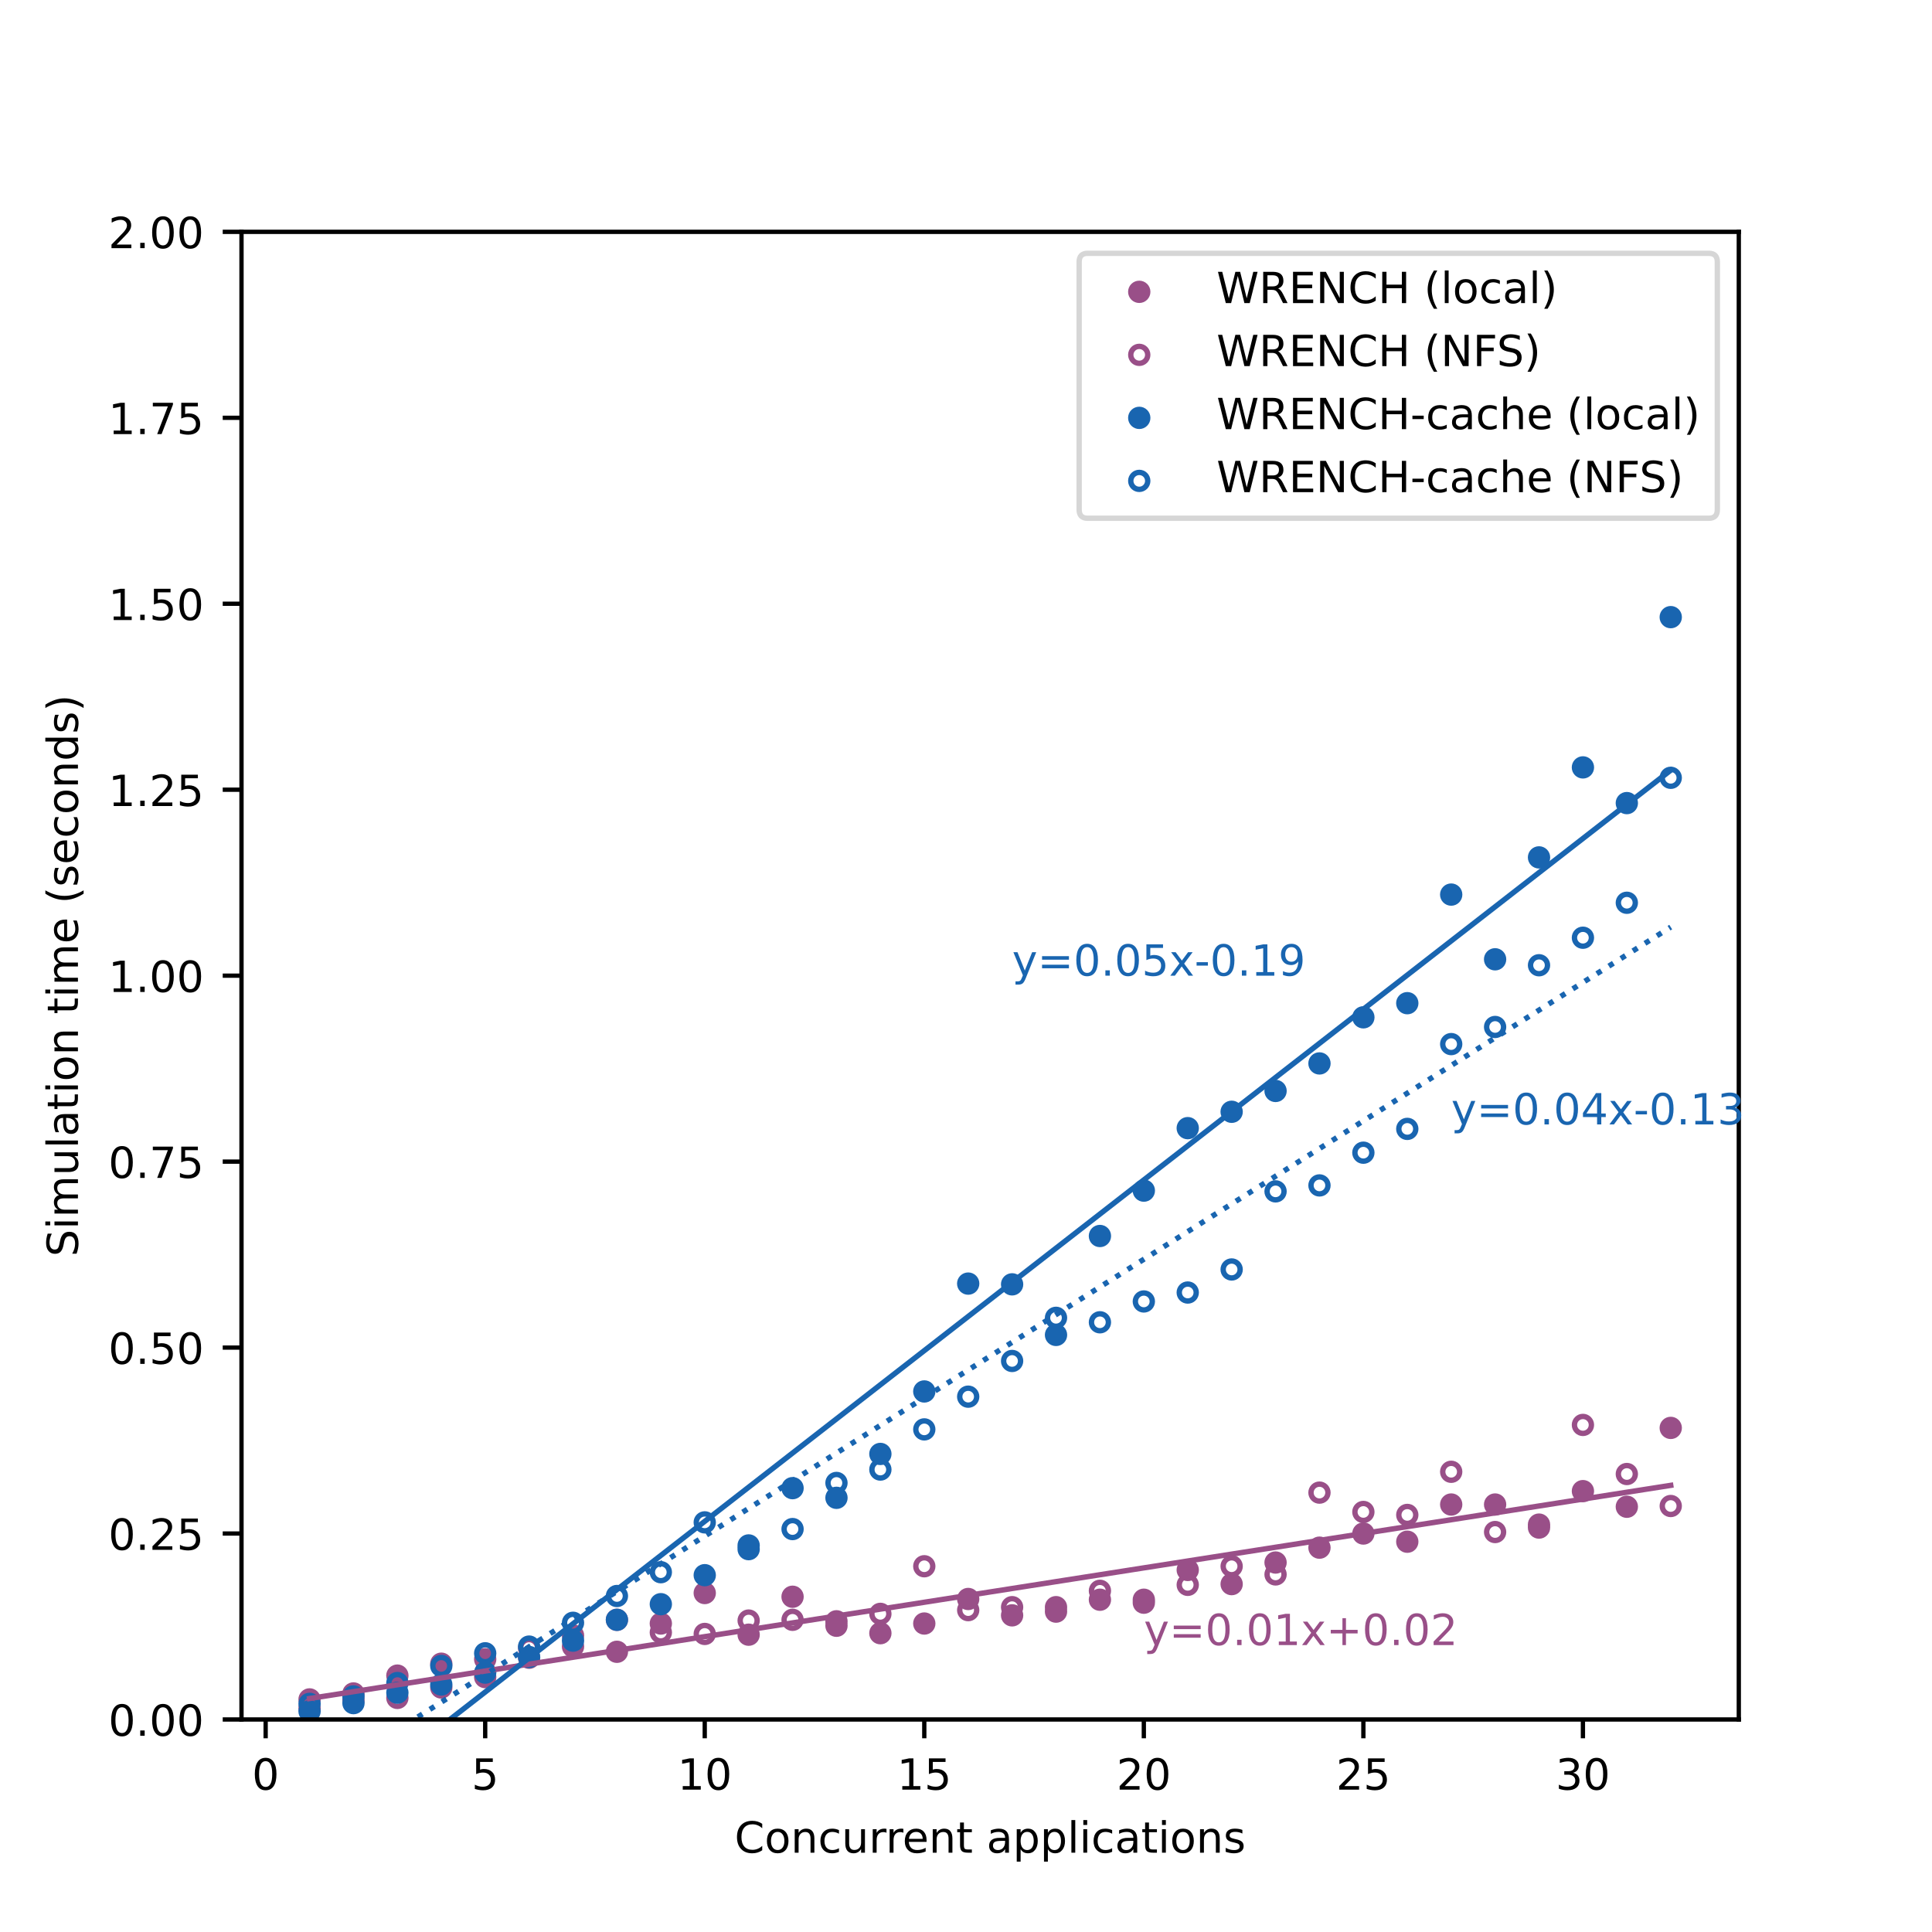 <?xml version="1.0" encoding="utf-8" standalone="no"?>
<!DOCTYPE svg PUBLIC "-//W3C//DTD SVG 1.1//EN"
  "http://www.w3.org/Graphics/SVG/1.1/DTD/svg11.dtd">
<!-- Created with matplotlib (https://matplotlib.org/) -->
<svg height="360pt" version="1.1" viewBox="0 0 360 360" width="360pt" xmlns="http://www.w3.org/2000/svg" xmlns:xlink="http://www.w3.org/1999/xlink">
 <defs>
  <style type="text/css">*{stroke-linecap:butt;stroke-linejoin:round;}</style>
 </defs>
 <g id="figure_1">
  <g id="patch_1">
   <path d="M 0 360 
L 360 360 
L 360 0 
L 0 0 
z
" style="fill:#ffffff;"/>
  </g>
  <g id="axes_1">
   <g id="patch_2">
    <path d="M 45 320.4 
L 324 320.4 
L 324 43.2 
L 45 43.2 
z
" style="fill:#ffffff;"/>
   </g>
   <g id="PathCollection_1">
    <defs>
     <path d="M 0 1.581 
C 0.419 1.581 0.822 1.415 1.118 1.118 
C 1.415 0.822 1.581 0.419 1.581 0 
C 1.581 -0.419 1.415 -0.822 1.118 -1.118 
C 0.822 -1.415 0.419 -1.581 0 -1.581 
C -0.419 -1.581 -0.822 -1.415 -1.118 -1.118 
C -1.415 -0.822 -1.581 -0.419 -1.581 0 
C -1.581 0.419 -1.415 0.822 -1.118 1.118 
C -0.822 1.415 -0.419 1.581 0 1.581 
z
" id="m98373728c2" style="stroke:#994f88;"/>
    </defs>
    <g clip-path="url(#p147c3838f5)">
     <use style="fill:#994f88;stroke:#994f88;" x="57.682" xlink:href="#m98373728c2" y="316.658"/>
     <use style="fill:#994f88;stroke:#994f88;" x="65.864" xlink:href="#m98373728c2" y="315.549"/>
     <use style="fill:#994f88;stroke:#994f88;" x="74.045" xlink:href="#m98373728c2" y="312.223"/>
     <use style="fill:#994f88;stroke:#994f88;" x="82.227" xlink:href="#m98373728c2" y="310.005"/>
     <use style="fill:#994f88;stroke:#994f88;" x="90.409" xlink:href="#m98373728c2" y="309.173"/>
     <use style="fill:#994f88;stroke:#994f88;" x="98.591" xlink:href="#m98373728c2" y="308.896"/>
     <use style="fill:#994f88;stroke:#994f88;" x="106.773" xlink:href="#m98373728c2" y="306.817"/>
     <use style="fill:#994f88;stroke:#994f88;" x="114.955" xlink:href="#m98373728c2" y="307.787"/>
     <use style="fill:#994f88;stroke:#994f88;" x="123.136" xlink:href="#m98373728c2" y="302.521"/>
     <use style="fill:#994f88;stroke:#994f88;" x="131.318" xlink:href="#m98373728c2" y="296.838"/>
     <use style="fill:#994f88;stroke:#994f88;" x="139.5" xlink:href="#m98373728c2" y="304.6"/>
     <use style="fill:#994f88;stroke:#994f88;" x="147.682" xlink:href="#m98373728c2" y="297.531"/>
     <use style="fill:#994f88;stroke:#994f88;" x="155.864" xlink:href="#m98373728c2" y="302.936"/>
     <use style="fill:#994f88;stroke:#994f88;" x="164.045" xlink:href="#m98373728c2" y="304.322"/>
     <use style="fill:#994f88;stroke:#994f88;" x="172.227" xlink:href="#m98373728c2" y="302.521"/>
     <use style="fill:#994f88;stroke:#994f88;" x="180.409" xlink:href="#m98373728c2" y="297.947"/>
     <use style="fill:#994f88;stroke:#994f88;" x="188.591" xlink:href="#m98373728c2" y="300.996"/>
     <use style="fill:#994f88;stroke:#994f88;" x="196.773" xlink:href="#m98373728c2" y="299.471"/>
     <use style="fill:#994f88;stroke:#994f88;" x="204.955" xlink:href="#m98373728c2" y="298.085"/>
     <use style="fill:#994f88;stroke:#994f88;" x="213.136" xlink:href="#m98373728c2" y="298.64"/>
     <use style="fill:#994f88;stroke:#994f88;" x="221.318" xlink:href="#m98373728c2" y="292.541"/>
     <use style="fill:#994f88;stroke:#994f88;" x="229.5" xlink:href="#m98373728c2" y="295.175"/>
     <use style="fill:#994f88;stroke:#994f88;" x="237.682" xlink:href="#m98373728c2" y="291.155"/>
     <use style="fill:#994f88;stroke:#994f88;" x="245.864" xlink:href="#m98373728c2" y="288.383"/>
     <use style="fill:#994f88;stroke:#994f88;" x="254.045" xlink:href="#m98373728c2" y="285.75"/>
     <use style="fill:#994f88;stroke:#994f88;" x="262.227" xlink:href="#m98373728c2" y="287.275"/>
     <use style="fill:#994f88;stroke:#994f88;" x="270.409" xlink:href="#m98373728c2" y="280.345"/>
     <use style="fill:#994f88;stroke:#994f88;" x="278.591" xlink:href="#m98373728c2" y="280.345"/>
     <use style="fill:#994f88;stroke:#994f88;" x="286.773" xlink:href="#m98373728c2" y="284.087"/>
     <use style="fill:#994f88;stroke:#994f88;" x="294.955" xlink:href="#m98373728c2" y="277.85"/>
     <use style="fill:#994f88;stroke:#994f88;" x="303.136" xlink:href="#m98373728c2" y="280.76"/>
     <use style="fill:#994f88;stroke:#994f88;" x="311.318" xlink:href="#m98373728c2" y="266.069"/>
    </g>
   </g>
   <g id="PathCollection_2">
    <defs>
     <path d="M 0 1.581 
C 0.419 1.581 0.822 1.415 1.118 1.118 
C 1.415 0.822 1.581 0.419 1.581 -0 
C 1.581 -0.419 1.415 -0.822 1.118 -1.118 
C 0.822 -1.415 0.419 -1.581 0 -1.581 
C -0.419 -1.581 -0.822 -1.415 -1.118 -1.118 
C -1.415 -0.822 -1.581 -0.419 -1.581 0 
C -1.581 0.419 -1.415 0.822 -1.118 1.118 
C -0.822 1.415 -0.419 1.581 0 1.581 
z
" id="C0_0_7e8a1c13eb"/>
    </defs>
    <g clip-path="url(#p147c3838f5)">
     <use style="fill:none;stroke:#994f88;" x="57.682" xlink:href="#C0_0_7e8a1c13eb" y="318.321"/>
    </g>
    <g clip-path="url(#p147c3838f5)">
     <use style="fill:none;stroke:#994f88;" x="65.864" xlink:href="#C0_0_7e8a1c13eb" y="316.796"/>
    </g>
    <g clip-path="url(#p147c3838f5)">
     <use style="fill:none;stroke:#994f88;" x="74.045" xlink:href="#C0_0_7e8a1c13eb" y="316.381"/>
    </g>
    <g clip-path="url(#p147c3838f5)">
     <use style="fill:none;stroke:#994f88;" x="82.227" xlink:href="#C0_0_7e8a1c13eb" y="314.44"/>
    </g>
    <g clip-path="url(#p147c3838f5)">
     <use style="fill:none;stroke:#994f88;" x="90.409" xlink:href="#C0_0_7e8a1c13eb" y="312.5"/>
    </g>
    <g clip-path="url(#p147c3838f5)">
     <use style="fill:none;stroke:#994f88;" x="98.591" xlink:href="#C0_0_7e8a1c13eb" y="307.094"/>
    </g>
    <g clip-path="url(#p147c3838f5)">
     <use style="fill:none;stroke:#994f88;" x="106.773" xlink:href="#C0_0_7e8a1c13eb" y="304.738"/>
    </g>
    <g clip-path="url(#p147c3838f5)">
     <use style="fill:none;stroke:#994f88;" x="114.955" xlink:href="#C0_0_7e8a1c13eb" y="301.828"/>
    </g>
    <g clip-path="url(#p147c3838f5)">
     <use style="fill:none;stroke:#994f88;" x="123.136" xlink:href="#C0_0_7e8a1c13eb" y="304.184"/>
    </g>
    <g clip-path="url(#p147c3838f5)">
     <use style="fill:none;stroke:#994f88;" x="131.318" xlink:href="#C0_0_7e8a1c13eb" y="304.461"/>
    </g>
    <g clip-path="url(#p147c3838f5)">
     <use style="fill:none;stroke:#994f88;" x="139.5" xlink:href="#C0_0_7e8a1c13eb" y="301.966"/>
    </g>
    <g clip-path="url(#p147c3838f5)">
     <use style="fill:none;stroke:#994f88;" x="147.682" xlink:href="#C0_0_7e8a1c13eb" y="301.828"/>
    </g>
    <g clip-path="url(#p147c3838f5)">
     <use style="fill:none;stroke:#994f88;" x="155.864" xlink:href="#C0_0_7e8a1c13eb" y="302.105"/>
    </g>
    <g clip-path="url(#p147c3838f5)">
     <use style="fill:none;stroke:#994f88;" x="164.045" xlink:href="#C0_0_7e8a1c13eb" y="300.719"/>
    </g>
    <g clip-path="url(#p147c3838f5)">
     <use style="fill:none;stroke:#994f88;" x="172.227" xlink:href="#C0_0_7e8a1c13eb" y="291.848"/>
    </g>
    <g clip-path="url(#p147c3838f5)">
     <use style="fill:none;stroke:#994f88;" x="180.409" xlink:href="#C0_0_7e8a1c13eb" y="300.026"/>
    </g>
    <g clip-path="url(#p147c3838f5)">
     <use style="fill:none;stroke:#994f88;" x="188.591" xlink:href="#C0_0_7e8a1c13eb" y="299.471"/>
    </g>
    <g clip-path="url(#p147c3838f5)">
     <use style="fill:none;stroke:#994f88;" x="196.773" xlink:href="#C0_0_7e8a1c13eb" y="300.303"/>
    </g>
    <g clip-path="url(#p147c3838f5)">
     <use style="fill:none;stroke:#994f88;" x="204.955" xlink:href="#C0_0_7e8a1c13eb" y="296.422"/>
    </g>
    <g clip-path="url(#p147c3838f5)">
     <use style="fill:none;stroke:#994f88;" x="213.136" xlink:href="#C0_0_7e8a1c13eb" y="298.085"/>
    </g>
    <g clip-path="url(#p147c3838f5)">
     <use style="fill:none;stroke:#994f88;" x="221.318" xlink:href="#C0_0_7e8a1c13eb" y="295.313"/>
    </g>
    <g clip-path="url(#p147c3838f5)">
     <use style="fill:none;stroke:#994f88;" x="229.5" xlink:href="#C0_0_7e8a1c13eb" y="291.848"/>
    </g>
    <g clip-path="url(#p147c3838f5)">
     <use style="fill:none;stroke:#994f88;" x="237.682" xlink:href="#C0_0_7e8a1c13eb" y="293.373"/>
    </g>
    <g clip-path="url(#p147c3838f5)">
     <use style="fill:none;stroke:#994f88;" x="245.864" xlink:href="#C0_0_7e8a1c13eb" y="278.127"/>
    </g>
    <g clip-path="url(#p147c3838f5)">
     <use style="fill:none;stroke:#994f88;" x="254.045" xlink:href="#C0_0_7e8a1c13eb" y="281.731"/>
    </g>
    <g clip-path="url(#p147c3838f5)">
     <use style="fill:none;stroke:#994f88;" x="262.227" xlink:href="#C0_0_7e8a1c13eb" y="282.285"/>
    </g>
    <g clip-path="url(#p147c3838f5)">
     <use style="fill:none;stroke:#994f88;" x="270.409" xlink:href="#C0_0_7e8a1c13eb" y="274.246"/>
    </g>
    <g clip-path="url(#p147c3838f5)">
     <use style="fill:none;stroke:#994f88;" x="278.591" xlink:href="#C0_0_7e8a1c13eb" y="285.473"/>
    </g>
    <g clip-path="url(#p147c3838f5)">
     <use style="fill:none;stroke:#994f88;" x="286.773" xlink:href="#C0_0_7e8a1c13eb" y="284.641"/>
    </g>
    <g clip-path="url(#p147c3838f5)">
     <use style="fill:none;stroke:#994f88;" x="294.955" xlink:href="#C0_0_7e8a1c13eb" y="265.514"/>
    </g>
    <g clip-path="url(#p147c3838f5)">
     <use style="fill:none;stroke:#994f88;" x="303.136" xlink:href="#C0_0_7e8a1c13eb" y="274.662"/>
    </g>
    <g clip-path="url(#p147c3838f5)">
     <use style="fill:none;stroke:#994f88;" x="311.318" xlink:href="#C0_0_7e8a1c13eb" y="280.622"/>
    </g>
   </g>
   <g id="PathCollection_3">
    <defs>
     <path d="M 0 1.581 
C 0.419 1.581 0.822 1.415 1.118 1.118 
C 1.415 0.822 1.581 0.419 1.581 0 
C 1.581 -0.419 1.415 -0.822 1.118 -1.118 
C 0.822 -1.415 0.419 -1.581 0 -1.581 
C -0.419 -1.581 -0.822 -1.415 -1.118 -1.118 
C -1.415 -0.822 -1.581 -0.419 -1.581 0 
C -1.581 0.419 -1.415 0.822 -1.118 1.118 
C -0.822 1.415 -0.419 1.581 0 1.581 
z
" id="m526b483051" style="stroke:#1965b0;"/>
    </defs>
    <g clip-path="url(#p147c3838f5)">
     <use style="fill:#1965b0;stroke:#1965b0;" x="57.682" xlink:href="#m526b483051" y="318.875"/>
     <use style="fill:#1965b0;stroke:#1965b0;" x="65.864" xlink:href="#m526b483051" y="317.351"/>
     <use style="fill:#1965b0;stroke:#1965b0;" x="74.045" xlink:href="#m526b483051" y="315.41"/>
     <use style="fill:#1965b0;stroke:#1965b0;" x="82.227" xlink:href="#m526b483051" y="313.886"/>
     <use style="fill:#1965b0;stroke:#1965b0;" x="90.409" xlink:href="#m526b483051" y="311.668"/>
     <use style="fill:#1965b0;stroke:#1965b0;" x="98.591" xlink:href="#m526b483051" y="308.758"/>
     <use style="fill:#1965b0;stroke:#1965b0;" x="106.773" xlink:href="#m526b483051" y="305.708"/>
     <use style="fill:#1965b0;stroke:#1965b0;" x="114.955" xlink:href="#m526b483051" y="301.828"/>
     <use style="fill:#1965b0;stroke:#1965b0;" x="123.136" xlink:href="#m526b483051" y="298.917"/>
     <use style="fill:#1965b0;stroke:#1965b0;" x="131.318" xlink:href="#m526b483051" y="293.512"/>
     <use style="fill:#1965b0;stroke:#1965b0;" x="139.5" xlink:href="#m526b483051" y="287.968"/>
     <use style="fill:#1965b0;stroke:#1965b0;" x="147.682" xlink:href="#m526b483051" y="277.295"/>
     <use style="fill:#1965b0;stroke:#1965b0;" x="155.864" xlink:href="#m526b483051" y="279.097"/>
     <use style="fill:#1965b0;stroke:#1965b0;" x="164.045" xlink:href="#m526b483051" y="270.92"/>
     <use style="fill:#1965b0;stroke:#1965b0;" x="172.227" xlink:href="#m526b483051" y="259.277"/>
     <use style="fill:#1965b0;stroke:#1965b0;" x="180.409" xlink:href="#m526b483051" y="239.18"/>
     <use style="fill:#1965b0;stroke:#1965b0;" x="188.591" xlink:href="#m526b483051" y="239.319"/>
     <use style="fill:#1965b0;stroke:#1965b0;" x="196.773" xlink:href="#m526b483051" y="248.744"/>
     <use style="fill:#1965b0;stroke:#1965b0;" x="204.955" xlink:href="#m526b483051" y="230.31"/>
     <use style="fill:#1965b0;stroke:#1965b0;" x="213.136" xlink:href="#m526b483051" y="221.855"/>
     <use style="fill:#1965b0;stroke:#1965b0;" x="221.318" xlink:href="#m526b483051" y="210.213"/>
     <use style="fill:#1965b0;stroke:#1965b0;" x="229.5" xlink:href="#m526b483051" y="207.164"/>
     <use style="fill:#1965b0;stroke:#1965b0;" x="237.682" xlink:href="#m526b483051" y="203.283"/>
     <use style="fill:#1965b0;stroke:#1965b0;" x="245.864" xlink:href="#m526b483051" y="198.155"/>
     <use style="fill:#1965b0;stroke:#1965b0;" x="254.045" xlink:href="#m526b483051" y="189.562"/>
     <use style="fill:#1965b0;stroke:#1965b0;" x="262.227" xlink:href="#m526b483051" y="186.928"/>
     <use style="fill:#1965b0;stroke:#1965b0;" x="270.409" xlink:href="#m526b483051" y="166.693"/>
     <use style="fill:#1965b0;stroke:#1965b0;" x="278.591" xlink:href="#m526b483051" y="178.751"/>
     <use style="fill:#1965b0;stroke:#1965b0;" x="286.773" xlink:href="#m526b483051" y="159.763"/>
     <use style="fill:#1965b0;stroke:#1965b0;" x="294.955" xlink:href="#m526b483051" y="142.992"/>
     <use style="fill:#1965b0;stroke:#1965b0;" x="303.136" xlink:href="#m526b483051" y="149.645"/>
     <use style="fill:#1965b0;stroke:#1965b0;" x="311.318" xlink:href="#m526b483051" y="114.995"/>
    </g>
   </g>
   <g id="PathCollection_4">
    <defs>
     <path d="M 0 1.581 
C 0.419 1.581 0.822 1.415 1.118 1.118 
C 1.415 0.822 1.581 0.419 1.581 -0 
C 1.581 -0.419 1.415 -0.822 1.118 -1.118 
C 0.822 -1.415 0.419 -1.581 0 -1.581 
C -0.419 -1.581 -0.822 -1.415 -1.118 -1.118 
C -1.415 -0.822 -1.581 -0.419 -1.581 0 
C -1.581 0.419 -1.415 0.822 -1.118 1.118 
C -0.822 1.415 -0.419 1.581 0 1.581 
z
" id="C1_0_0d7b0a9d9d"/>
    </defs>
    <g clip-path="url(#p147c3838f5)">
     <use style="fill:none;stroke:#1965b0;" x="57.682" xlink:href="#C1_0_0d7b0a9d9d" y="317.489"/>
    </g>
    <g clip-path="url(#p147c3838f5)">
     <use style="fill:none;stroke:#1965b0;" x="65.864" xlink:href="#C1_0_0d7b0a9d9d" y="316.103"/>
    </g>
    <g clip-path="url(#p147c3838f5)">
     <use style="fill:none;stroke:#1965b0;" x="74.045" xlink:href="#C1_0_0d7b0a9d9d" y="313.609"/>
    </g>
    <g clip-path="url(#p147c3838f5)">
     <use style="fill:none;stroke:#1965b0;" x="82.227" xlink:href="#C1_0_0d7b0a9d9d" y="310.421"/>
    </g>
    <g clip-path="url(#p147c3838f5)">
     <use style="fill:none;stroke:#1965b0;" x="90.409" xlink:href="#C1_0_0d7b0a9d9d" y="308.065"/>
    </g>
    <g clip-path="url(#p147c3838f5)">
     <use style="fill:none;stroke:#1965b0;" x="98.591" xlink:href="#C1_0_0d7b0a9d9d" y="306.817"/>
    </g>
    <g clip-path="url(#p147c3838f5)">
     <use style="fill:none;stroke:#1965b0;" x="106.773" xlink:href="#C1_0_0d7b0a9d9d" y="302.382"/>
    </g>
    <g clip-path="url(#p147c3838f5)">
     <use style="fill:none;stroke:#1965b0;" x="114.955" xlink:href="#C1_0_0d7b0a9d9d" y="297.392"/>
    </g>
    <g clip-path="url(#p147c3838f5)">
     <use style="fill:none;stroke:#1965b0;" x="123.136" xlink:href="#C1_0_0d7b0a9d9d" y="292.957"/>
    </g>
    <g clip-path="url(#p147c3838f5)">
     <use style="fill:none;stroke:#1965b0;" x="131.318" xlink:href="#C1_0_0d7b0a9d9d" y="283.671"/>
    </g>
    <g clip-path="url(#p147c3838f5)">
     <use style="fill:none;stroke:#1965b0;" x="139.5" xlink:href="#C1_0_0d7b0a9d9d" y="288.661"/>
    </g>
    <g clip-path="url(#p147c3838f5)">
     <use style="fill:none;stroke:#1965b0;" x="147.682" xlink:href="#C1_0_0d7b0a9d9d" y="284.918"/>
    </g>
    <g clip-path="url(#p147c3838f5)">
     <use style="fill:none;stroke:#1965b0;" x="155.864" xlink:href="#C1_0_0d7b0a9d9d" y="276.325"/>
    </g>
    <g clip-path="url(#p147c3838f5)">
     <use style="fill:none;stroke:#1965b0;" x="164.045" xlink:href="#C1_0_0d7b0a9d9d" y="273.83"/>
    </g>
    <g clip-path="url(#p147c3838f5)">
     <use style="fill:none;stroke:#1965b0;" x="172.227" xlink:href="#C1_0_0d7b0a9d9d" y="266.346"/>
    </g>
    <g clip-path="url(#p147c3838f5)">
     <use style="fill:none;stroke:#1965b0;" x="180.409" xlink:href="#C1_0_0d7b0a9d9d" y="260.248"/>
    </g>
    <g clip-path="url(#p147c3838f5)">
     <use style="fill:none;stroke:#1965b0;" x="188.591" xlink:href="#C1_0_0d7b0a9d9d" y="253.595"/>
    </g>
    <g clip-path="url(#p147c3838f5)">
     <use style="fill:none;stroke:#1965b0;" x="196.773" xlink:href="#C1_0_0d7b0a9d9d" y="245.556"/>
    </g>
    <g clip-path="url(#p147c3838f5)">
     <use style="fill:none;stroke:#1965b0;" x="204.955" xlink:href="#C1_0_0d7b0a9d9d" y="246.388"/>
    </g>
    <g clip-path="url(#p147c3838f5)">
     <use style="fill:none;stroke:#1965b0;" x="213.136" xlink:href="#C1_0_0d7b0a9d9d" y="242.507"/>
    </g>
    <g clip-path="url(#p147c3838f5)">
     <use style="fill:none;stroke:#1965b0;" x="221.318" xlink:href="#C1_0_0d7b0a9d9d" y="240.844"/>
    </g>
    <g clip-path="url(#p147c3838f5)">
     <use style="fill:none;stroke:#1965b0;" x="229.5" xlink:href="#C1_0_0d7b0a9d9d" y="236.547"/>
    </g>
    <g clip-path="url(#p147c3838f5)">
     <use style="fill:none;stroke:#1965b0;" x="237.682" xlink:href="#C1_0_0d7b0a9d9d" y="221.994"/>
    </g>
    <g clip-path="url(#p147c3838f5)">
     <use style="fill:none;stroke:#1965b0;" x="245.864" xlink:href="#C1_0_0d7b0a9d9d" y="220.885"/>
    </g>
    <g clip-path="url(#p147c3838f5)">
     <use style="fill:none;stroke:#1965b0;" x="254.045" xlink:href="#C1_0_0d7b0a9d9d" y="214.787"/>
    </g>
    <g clip-path="url(#p147c3838f5)">
     <use style="fill:none;stroke:#1965b0;" x="262.227" xlink:href="#C1_0_0d7b0a9d9d" y="210.352"/>
    </g>
    <g clip-path="url(#p147c3838f5)">
     <use style="fill:none;stroke:#1965b0;" x="270.409" xlink:href="#C1_0_0d7b0a9d9d" y="194.551"/>
    </g>
    <g clip-path="url(#p147c3838f5)">
     <use style="fill:none;stroke:#1965b0;" x="278.591" xlink:href="#C1_0_0d7b0a9d9d" y="191.363"/>
    </g>
    <g clip-path="url(#p147c3838f5)">
     <use style="fill:none;stroke:#1965b0;" x="286.773" xlink:href="#C1_0_0d7b0a9d9d" y="179.86"/>
    </g>
    <g clip-path="url(#p147c3838f5)">
     <use style="fill:none;stroke:#1965b0;" x="294.955" xlink:href="#C1_0_0d7b0a9d9d" y="174.731"/>
    </g>
    <g clip-path="url(#p147c3838f5)">
     <use style="fill:none;stroke:#1965b0;" x="303.136" xlink:href="#C1_0_0d7b0a9d9d" y="168.217"/>
    </g>
    <g clip-path="url(#p147c3838f5)">
     <use style="fill:none;stroke:#1965b0;" x="311.318" xlink:href="#C1_0_0d7b0a9d9d" y="144.932"/>
    </g>
   </g>
   <g id="matplotlib.axis_1">
    <g id="xtick_1">
     <g id="line2d_1">
      <defs>
       <path d="M 0 0 
L 0 3.5 
" id="mb5064a39c1" style="stroke:#000000;stroke-width:0.8;"/>
      </defs>
      <g>
       <use style="stroke:#000000;stroke-width:0.8;" x="49.5" xlink:href="#mb5064a39c1" y="320.4"/>
      </g>
     </g>
     <g id="text_1">
      <!-- 0 -->
      <g transform="translate(46.955 333.479)scale(0.08 -0.08)">
       <defs>
        <path d="M 31.781 66.406 
Q 24.172 66.406 20.328 58.906 
Q 16.5 51.422 16.5 36.375 
Q 16.5 21.391 20.328 13.891 
Q 24.172 6.391 31.781 6.391 
Q 39.453 6.391 43.281 13.891 
Q 47.125 21.391 47.125 36.375 
Q 47.125 51.422 43.281 58.906 
Q 39.453 66.406 31.781 66.406 
z
M 31.781 74.219 
Q 44.047 74.219 50.516 64.516 
Q 56.984 54.828 56.984 36.375 
Q 56.984 17.969 50.516 8.266 
Q 44.047 -1.422 31.781 -1.422 
Q 19.531 -1.422 13.062 8.266 
Q 6.594 17.969 6.594 36.375 
Q 6.594 54.828 13.062 64.516 
Q 19.531 74.219 31.781 74.219 
z
" id="DejaVuSans-48"/>
       </defs>
       <use xlink:href="#DejaVuSans-48"/>
      </g>
     </g>
    </g>
    <g id="xtick_2">
     <g id="line2d_2">
      <g>
       <use style="stroke:#000000;stroke-width:0.8;" x="90.409" xlink:href="#mb5064a39c1" y="320.4"/>
      </g>
     </g>
     <g id="text_2">
      <!-- 5 -->
      <g transform="translate(87.864 333.479)scale(0.08 -0.08)">
       <defs>
        <path d="M 10.797 72.906 
L 49.516 72.906 
L 49.516 64.594 
L 19.828 64.594 
L 19.828 46.734 
Q 21.969 47.469 24.109 47.828 
Q 26.266 48.188 28.422 48.188 
Q 40.625 48.188 47.75 41.5 
Q 54.891 34.812 54.891 23.391 
Q 54.891 11.625 47.562 5.094 
Q 40.234 -1.422 26.906 -1.422 
Q 22.312 -1.422 17.547 -0.641 
Q 12.797 0.141 7.719 1.703 
L 7.719 11.625 
Q 12.109 9.234 16.797 8.062 
Q 21.484 6.891 26.703 6.891 
Q 35.156 6.891 40.078 11.328 
Q 45.016 15.766 45.016 23.391 
Q 45.016 31 40.078 35.438 
Q 35.156 39.891 26.703 39.891 
Q 22.75 39.891 18.812 39.016 
Q 14.891 38.141 10.797 36.281 
z
" id="DejaVuSans-53"/>
       </defs>
       <use xlink:href="#DejaVuSans-53"/>
      </g>
     </g>
    </g>
    <g id="xtick_3">
     <g id="line2d_3">
      <g>
       <use style="stroke:#000000;stroke-width:0.8;" x="131.318" xlink:href="#mb5064a39c1" y="320.4"/>
      </g>
     </g>
     <g id="text_3">
      <!-- 10 -->
      <g transform="translate(126.228 333.479)scale(0.08 -0.08)">
       <defs>
        <path d="M 12.406 8.297 
L 28.516 8.297 
L 28.516 63.922 
L 10.984 60.406 
L 10.984 69.391 
L 28.422 72.906 
L 38.281 72.906 
L 38.281 8.297 
L 54.391 8.297 
L 54.391 0 
L 12.406 0 
z
" id="DejaVuSans-49"/>
       </defs>
       <use xlink:href="#DejaVuSans-49"/>
       <use x="63.623" xlink:href="#DejaVuSans-48"/>
      </g>
     </g>
    </g>
    <g id="xtick_4">
     <g id="line2d_4">
      <g>
       <use style="stroke:#000000;stroke-width:0.8;" x="172.227" xlink:href="#mb5064a39c1" y="320.4"/>
      </g>
     </g>
     <g id="text_4">
      <!-- 15 -->
      <g transform="translate(167.137 333.479)scale(0.08 -0.08)">
       <use xlink:href="#DejaVuSans-49"/>
       <use x="63.623" xlink:href="#DejaVuSans-53"/>
      </g>
     </g>
    </g>
    <g id="xtick_5">
     <g id="line2d_5">
      <g>
       <use style="stroke:#000000;stroke-width:0.8;" x="213.136" xlink:href="#mb5064a39c1" y="320.4"/>
      </g>
     </g>
     <g id="text_5">
      <!-- 20 -->
      <g transform="translate(208.046 333.479)scale(0.08 -0.08)">
       <defs>
        <path d="M 19.188 8.297 
L 53.609 8.297 
L 53.609 0 
L 7.328 0 
L 7.328 8.297 
Q 12.938 14.109 22.625 23.891 
Q 32.328 33.688 34.812 36.531 
Q 39.547 41.844 41.422 45.531 
Q 43.312 49.219 43.312 52.781 
Q 43.312 58.594 39.234 62.25 
Q 35.156 65.922 28.609 65.922 
Q 23.969 65.922 18.812 64.312 
Q 13.672 62.703 7.812 59.422 
L 7.812 69.391 
Q 13.766 71.781 18.938 73 
Q 24.125 74.219 28.422 74.219 
Q 39.75 74.219 46.484 68.547 
Q 53.219 62.891 53.219 53.422 
Q 53.219 48.922 51.531 44.891 
Q 49.859 40.875 45.406 35.406 
Q 44.188 33.984 37.641 27.219 
Q 31.109 20.453 19.188 8.297 
z
" id="DejaVuSans-50"/>
       </defs>
       <use xlink:href="#DejaVuSans-50"/>
       <use x="63.623" xlink:href="#DejaVuSans-48"/>
      </g>
     </g>
    </g>
    <g id="xtick_6">
     <g id="line2d_6">
      <g>
       <use style="stroke:#000000;stroke-width:0.8;" x="254.045" xlink:href="#mb5064a39c1" y="320.4"/>
      </g>
     </g>
     <g id="text_6">
      <!-- 25 -->
      <g transform="translate(248.955 333.479)scale(0.08 -0.08)">
       <use xlink:href="#DejaVuSans-50"/>
       <use x="63.623" xlink:href="#DejaVuSans-53"/>
      </g>
     </g>
    </g>
    <g id="xtick_7">
     <g id="line2d_7">
      <g>
       <use style="stroke:#000000;stroke-width:0.8;" x="294.955" xlink:href="#mb5064a39c1" y="320.4"/>
      </g>
     </g>
     <g id="text_7">
      <!-- 30 -->
      <g transform="translate(289.865 333.479)scale(0.08 -0.08)">
       <defs>
        <path d="M 40.578 39.312 
Q 47.656 37.797 51.625 33 
Q 55.609 28.219 55.609 21.188 
Q 55.609 10.406 48.188 4.484 
Q 40.766 -1.422 27.094 -1.422 
Q 22.516 -1.422 17.656 -0.516 
Q 12.797 0.391 7.625 2.203 
L 7.625 11.719 
Q 11.719 9.328 16.594 8.109 
Q 21.484 6.891 26.812 6.891 
Q 36.078 6.891 40.938 10.547 
Q 45.797 14.203 45.797 21.188 
Q 45.797 27.641 41.281 31.266 
Q 36.766 34.906 28.719 34.906 
L 20.219 34.906 
L 20.219 43.016 
L 29.109 43.016 
Q 36.375 43.016 40.234 45.922 
Q 44.094 48.828 44.094 54.297 
Q 44.094 59.906 40.109 62.906 
Q 36.141 65.922 28.719 65.922 
Q 24.656 65.922 20.016 65.031 
Q 15.375 64.156 9.812 62.312 
L 9.812 71.094 
Q 15.438 72.656 20.344 73.438 
Q 25.25 74.219 29.594 74.219 
Q 40.828 74.219 47.359 69.109 
Q 53.906 64.016 53.906 55.328 
Q 53.906 49.266 50.438 45.094 
Q 46.969 40.922 40.578 39.312 
z
" id="DejaVuSans-51"/>
       </defs>
       <use xlink:href="#DejaVuSans-51"/>
       <use x="63.623" xlink:href="#DejaVuSans-48"/>
      </g>
     </g>
    </g>
    <g id="text_8">
     <!-- Concurrent applications -->
     <g transform="translate(136.877 345.221)scale(0.08 -0.08)">
      <defs>
       <path d="M 64.406 67.281 
L 64.406 56.891 
Q 59.422 61.531 53.781 63.812 
Q 48.141 66.109 41.797 66.109 
Q 29.297 66.109 22.656 58.469 
Q 16.016 50.828 16.016 36.375 
Q 16.016 21.969 22.656 14.328 
Q 29.297 6.688 41.797 6.688 
Q 48.141 6.688 53.781 8.984 
Q 59.422 11.281 64.406 15.922 
L 64.406 5.609 
Q 59.234 2.094 53.438 0.328 
Q 47.656 -1.422 41.219 -1.422 
Q 24.656 -1.422 15.125 8.703 
Q 5.609 18.844 5.609 36.375 
Q 5.609 53.953 15.125 64.078 
Q 24.656 74.219 41.219 74.219 
Q 47.75 74.219 53.531 72.484 
Q 59.328 70.75 64.406 67.281 
z
" id="DejaVuSans-67"/>
       <path d="M 30.609 48.391 
Q 23.391 48.391 19.188 42.75 
Q 14.984 37.109 14.984 27.297 
Q 14.984 17.484 19.156 11.844 
Q 23.344 6.203 30.609 6.203 
Q 37.797 6.203 41.984 11.859 
Q 46.188 17.531 46.188 27.297 
Q 46.188 37.016 41.984 42.703 
Q 37.797 48.391 30.609 48.391 
z
M 30.609 56 
Q 42.328 56 49.016 48.375 
Q 55.719 40.766 55.719 27.297 
Q 55.719 13.875 49.016 6.219 
Q 42.328 -1.422 30.609 -1.422 
Q 18.844 -1.422 12.172 6.219 
Q 5.516 13.875 5.516 27.297 
Q 5.516 40.766 12.172 48.375 
Q 18.844 56 30.609 56 
z
" id="DejaVuSans-111"/>
       <path d="M 54.891 33.016 
L 54.891 0 
L 45.906 0 
L 45.906 32.719 
Q 45.906 40.484 42.875 44.328 
Q 39.844 48.188 33.797 48.188 
Q 26.516 48.188 22.312 43.547 
Q 18.109 38.922 18.109 30.906 
L 18.109 0 
L 9.078 0 
L 9.078 54.688 
L 18.109 54.688 
L 18.109 46.188 
Q 21.344 51.125 25.703 53.562 
Q 30.078 56 35.797 56 
Q 45.219 56 50.047 50.172 
Q 54.891 44.344 54.891 33.016 
z
" id="DejaVuSans-110"/>
       <path d="M 48.781 52.594 
L 48.781 44.188 
Q 44.969 46.297 41.141 47.344 
Q 37.312 48.391 33.406 48.391 
Q 24.656 48.391 19.812 42.844 
Q 14.984 37.312 14.984 27.297 
Q 14.984 17.281 19.812 11.734 
Q 24.656 6.203 33.406 6.203 
Q 37.312 6.203 41.141 7.25 
Q 44.969 8.297 48.781 10.406 
L 48.781 2.094 
Q 45.016 0.344 40.984 -0.531 
Q 36.969 -1.422 32.422 -1.422 
Q 20.062 -1.422 12.781 6.344 
Q 5.516 14.109 5.516 27.297 
Q 5.516 40.672 12.859 48.328 
Q 20.219 56 33.016 56 
Q 37.156 56 41.109 55.141 
Q 45.062 54.297 48.781 52.594 
z
" id="DejaVuSans-99"/>
       <path d="M 8.5 21.578 
L 8.5 54.688 
L 17.484 54.688 
L 17.484 21.922 
Q 17.484 14.156 20.5 10.266 
Q 23.531 6.391 29.594 6.391 
Q 36.859 6.391 41.078 11.031 
Q 45.312 15.672 45.312 23.688 
L 45.312 54.688 
L 54.297 54.688 
L 54.297 0 
L 45.312 0 
L 45.312 8.406 
Q 42.047 3.422 37.719 1 
Q 33.406 -1.422 27.688 -1.422 
Q 18.266 -1.422 13.375 4.438 
Q 8.5 10.297 8.5 21.578 
z
M 31.109 56 
z
" id="DejaVuSans-117"/>
       <path d="M 41.109 46.297 
Q 39.594 47.172 37.812 47.578 
Q 36.031 48 33.891 48 
Q 26.266 48 22.188 43.047 
Q 18.109 38.094 18.109 28.812 
L 18.109 0 
L 9.078 0 
L 9.078 54.688 
L 18.109 54.688 
L 18.109 46.188 
Q 20.953 51.172 25.484 53.578 
Q 30.031 56 36.531 56 
Q 37.453 56 38.578 55.875 
Q 39.703 55.766 41.062 55.516 
z
" id="DejaVuSans-114"/>
       <path d="M 56.203 29.594 
L 56.203 25.203 
L 14.891 25.203 
Q 15.484 15.922 20.484 11.062 
Q 25.484 6.203 34.422 6.203 
Q 39.594 6.203 44.453 7.469 
Q 49.312 8.734 54.109 11.281 
L 54.109 2.781 
Q 49.266 0.734 44.188 -0.344 
Q 39.109 -1.422 33.891 -1.422 
Q 20.797 -1.422 13.156 6.188 
Q 5.516 13.812 5.516 26.812 
Q 5.516 40.234 12.766 48.109 
Q 20.016 56 32.328 56 
Q 43.359 56 49.781 48.891 
Q 56.203 41.797 56.203 29.594 
z
M 47.219 32.234 
Q 47.125 39.594 43.094 43.984 
Q 39.062 48.391 32.422 48.391 
Q 24.906 48.391 20.391 44.141 
Q 15.875 39.891 15.188 32.172 
z
" id="DejaVuSans-101"/>
       <path d="M 18.312 70.219 
L 18.312 54.688 
L 36.812 54.688 
L 36.812 47.703 
L 18.312 47.703 
L 18.312 18.016 
Q 18.312 11.328 20.141 9.422 
Q 21.969 7.516 27.594 7.516 
L 36.812 7.516 
L 36.812 0 
L 27.594 0 
Q 17.188 0 13.234 3.875 
Q 9.281 7.766 9.281 18.016 
L 9.281 47.703 
L 2.688 47.703 
L 2.688 54.688 
L 9.281 54.688 
L 9.281 70.219 
z
" id="DejaVuSans-116"/>
       <path id="DejaVuSans-32"/>
       <path d="M 34.281 27.484 
Q 23.391 27.484 19.188 25 
Q 14.984 22.516 14.984 16.5 
Q 14.984 11.719 18.141 8.906 
Q 21.297 6.109 26.703 6.109 
Q 34.188 6.109 38.703 11.406 
Q 43.219 16.703 43.219 25.484 
L 43.219 27.484 
z
M 52.203 31.203 
L 52.203 0 
L 43.219 0 
L 43.219 8.297 
Q 40.141 3.328 35.547 0.953 
Q 30.953 -1.422 24.312 -1.422 
Q 15.922 -1.422 10.953 3.297 
Q 6 8.016 6 15.922 
Q 6 25.141 12.172 29.828 
Q 18.359 34.516 30.609 34.516 
L 43.219 34.516 
L 43.219 35.406 
Q 43.219 41.609 39.141 45 
Q 35.062 48.391 27.688 48.391 
Q 23 48.391 18.547 47.266 
Q 14.109 46.141 10.016 43.891 
L 10.016 52.203 
Q 14.938 54.109 19.578 55.047 
Q 24.219 56 28.609 56 
Q 40.484 56 46.344 49.844 
Q 52.203 43.703 52.203 31.203 
z
" id="DejaVuSans-97"/>
       <path d="M 18.109 8.203 
L 18.109 -20.797 
L 9.078 -20.797 
L 9.078 54.688 
L 18.109 54.688 
L 18.109 46.391 
Q 20.953 51.266 25.266 53.625 
Q 29.594 56 35.594 56 
Q 45.562 56 51.781 48.094 
Q 58.016 40.188 58.016 27.297 
Q 58.016 14.406 51.781 6.484 
Q 45.562 -1.422 35.594 -1.422 
Q 29.594 -1.422 25.266 0.953 
Q 20.953 3.328 18.109 8.203 
z
M 48.688 27.297 
Q 48.688 37.203 44.609 42.844 
Q 40.531 48.484 33.406 48.484 
Q 26.266 48.484 22.188 42.844 
Q 18.109 37.203 18.109 27.297 
Q 18.109 17.391 22.188 11.75 
Q 26.266 6.109 33.406 6.109 
Q 40.531 6.109 44.609 11.75 
Q 48.688 17.391 48.688 27.297 
z
" id="DejaVuSans-112"/>
       <path d="M 9.422 75.984 
L 18.406 75.984 
L 18.406 0 
L 9.422 0 
z
" id="DejaVuSans-108"/>
       <path d="M 9.422 54.688 
L 18.406 54.688 
L 18.406 0 
L 9.422 0 
z
M 9.422 75.984 
L 18.406 75.984 
L 18.406 64.594 
L 9.422 64.594 
z
" id="DejaVuSans-105"/>
       <path d="M 44.281 53.078 
L 44.281 44.578 
Q 40.484 46.531 36.375 47.5 
Q 32.281 48.484 27.875 48.484 
Q 21.188 48.484 17.844 46.438 
Q 14.5 44.391 14.5 40.281 
Q 14.5 37.156 16.891 35.375 
Q 19.281 33.594 26.516 31.984 
L 29.594 31.297 
Q 39.156 29.25 43.188 25.516 
Q 47.219 21.781 47.219 15.094 
Q 47.219 7.469 41.188 3.016 
Q 35.156 -1.422 24.609 -1.422 
Q 20.219 -1.422 15.453 -0.562 
Q 10.688 0.297 5.422 2 
L 5.422 11.281 
Q 10.406 8.688 15.234 7.391 
Q 20.062 6.109 24.812 6.109 
Q 31.156 6.109 34.562 8.281 
Q 37.984 10.453 37.984 14.406 
Q 37.984 18.062 35.516 20.016 
Q 33.062 21.969 24.703 23.781 
L 21.578 24.516 
Q 13.234 26.266 9.516 29.906 
Q 5.812 33.547 5.812 39.891 
Q 5.812 47.609 11.281 51.797 
Q 16.75 56 26.812 56 
Q 31.781 56 36.172 55.266 
Q 40.578 54.547 44.281 53.078 
z
" id="DejaVuSans-115"/>
      </defs>
      <use xlink:href="#DejaVuSans-67"/>
      <use x="69.824" xlink:href="#DejaVuSans-111"/>
      <use x="131.006" xlink:href="#DejaVuSans-110"/>
      <use x="194.385" xlink:href="#DejaVuSans-99"/>
      <use x="249.365" xlink:href="#DejaVuSans-117"/>
      <use x="312.744" xlink:href="#DejaVuSans-114"/>
      <use x="352.107" xlink:href="#DejaVuSans-114"/>
      <use x="390.971" xlink:href="#DejaVuSans-101"/>
      <use x="452.494" xlink:href="#DejaVuSans-110"/>
      <use x="515.873" xlink:href="#DejaVuSans-116"/>
      <use x="555.082" xlink:href="#DejaVuSans-32"/>
      <use x="586.869" xlink:href="#DejaVuSans-97"/>
      <use x="648.148" xlink:href="#DejaVuSans-112"/>
      <use x="711.625" xlink:href="#DejaVuSans-112"/>
      <use x="775.102" xlink:href="#DejaVuSans-108"/>
      <use x="802.885" xlink:href="#DejaVuSans-105"/>
      <use x="830.668" xlink:href="#DejaVuSans-99"/>
      <use x="885.648" xlink:href="#DejaVuSans-97"/>
      <use x="946.928" xlink:href="#DejaVuSans-116"/>
      <use x="986.137" xlink:href="#DejaVuSans-105"/>
      <use x="1013.92" xlink:href="#DejaVuSans-111"/>
      <use x="1075.102" xlink:href="#DejaVuSans-110"/>
      <use x="1138.48" xlink:href="#DejaVuSans-115"/>
     </g>
    </g>
   </g>
   <g id="matplotlib.axis_2">
    <g id="ytick_1">
     <g id="line2d_8">
      <defs>
       <path d="M 0 0 
L -3.5 0 
" id="m494c5a0d05" style="stroke:#000000;stroke-width:0.8;"/>
      </defs>
      <g>
       <use style="stroke:#000000;stroke-width:0.8;" x="45" xlink:href="#m494c5a0d05" y="320.4"/>
      </g>
     </g>
     <g id="text_9">
      <!-- 0.00 -->
      <g transform="translate(20.188 323.439)scale(0.08 -0.08)">
       <defs>
        <path d="M 10.688 12.406 
L 21 12.406 
L 21 0 
L 10.688 0 
z
" id="DejaVuSans-46"/>
       </defs>
       <use xlink:href="#DejaVuSans-48"/>
       <use x="63.623" xlink:href="#DejaVuSans-46"/>
       <use x="95.41" xlink:href="#DejaVuSans-48"/>
       <use x="159.033" xlink:href="#DejaVuSans-48"/>
      </g>
     </g>
    </g>
    <g id="ytick_2">
     <g id="line2d_9">
      <g>
       <use style="stroke:#000000;stroke-width:0.8;" x="45" xlink:href="#m494c5a0d05" y="285.75"/>
      </g>
     </g>
     <g id="text_10">
      <!-- 0.25 -->
      <g transform="translate(20.188 288.789)scale(0.08 -0.08)">
       <use xlink:href="#DejaVuSans-48"/>
       <use x="63.623" xlink:href="#DejaVuSans-46"/>
       <use x="95.41" xlink:href="#DejaVuSans-50"/>
       <use x="159.033" xlink:href="#DejaVuSans-53"/>
      </g>
     </g>
    </g>
    <g id="ytick_3">
     <g id="line2d_10">
      <g>
       <use style="stroke:#000000;stroke-width:0.8;" x="45" xlink:href="#m494c5a0d05" y="251.1"/>
      </g>
     </g>
     <g id="text_11">
      <!-- 0.50 -->
      <g transform="translate(20.188 254.139)scale(0.08 -0.08)">
       <use xlink:href="#DejaVuSans-48"/>
       <use x="63.623" xlink:href="#DejaVuSans-46"/>
       <use x="95.41" xlink:href="#DejaVuSans-53"/>
       <use x="159.033" xlink:href="#DejaVuSans-48"/>
      </g>
     </g>
    </g>
    <g id="ytick_4">
     <g id="line2d_11">
      <g>
       <use style="stroke:#000000;stroke-width:0.8;" x="45" xlink:href="#m494c5a0d05" y="216.45"/>
      </g>
     </g>
     <g id="text_12">
      <!-- 0.75 -->
      <g transform="translate(20.188 219.489)scale(0.08 -0.08)">
       <defs>
        <path d="M 8.203 72.906 
L 55.078 72.906 
L 55.078 68.703 
L 28.609 0 
L 18.312 0 
L 43.219 64.594 
L 8.203 64.594 
z
" id="DejaVuSans-55"/>
       </defs>
       <use xlink:href="#DejaVuSans-48"/>
       <use x="63.623" xlink:href="#DejaVuSans-46"/>
       <use x="95.41" xlink:href="#DejaVuSans-55"/>
       <use x="159.033" xlink:href="#DejaVuSans-53"/>
      </g>
     </g>
    </g>
    <g id="ytick_5">
     <g id="line2d_12">
      <g>
       <use style="stroke:#000000;stroke-width:0.8;" x="45" xlink:href="#m494c5a0d05" y="181.8"/>
      </g>
     </g>
     <g id="text_13">
      <!-- 1.00 -->
      <g transform="translate(20.188 184.839)scale(0.08 -0.08)">
       <use xlink:href="#DejaVuSans-49"/>
       <use x="63.623" xlink:href="#DejaVuSans-46"/>
       <use x="95.41" xlink:href="#DejaVuSans-48"/>
       <use x="159.033" xlink:href="#DejaVuSans-48"/>
      </g>
     </g>
    </g>
    <g id="ytick_6">
     <g id="line2d_13">
      <g>
       <use style="stroke:#000000;stroke-width:0.8;" x="45" xlink:href="#m494c5a0d05" y="147.15"/>
      </g>
     </g>
     <g id="text_14">
      <!-- 1.25 -->
      <g transform="translate(20.188 150.189)scale(0.08 -0.08)">
       <use xlink:href="#DejaVuSans-49"/>
       <use x="63.623" xlink:href="#DejaVuSans-46"/>
       <use x="95.41" xlink:href="#DejaVuSans-50"/>
       <use x="159.033" xlink:href="#DejaVuSans-53"/>
      </g>
     </g>
    </g>
    <g id="ytick_7">
     <g id="line2d_14">
      <g>
       <use style="stroke:#000000;stroke-width:0.8;" x="45" xlink:href="#m494c5a0d05" y="112.5"/>
      </g>
     </g>
     <g id="text_15">
      <!-- 1.50 -->
      <g transform="translate(20.188 115.539)scale(0.08 -0.08)">
       <use xlink:href="#DejaVuSans-49"/>
       <use x="63.623" xlink:href="#DejaVuSans-46"/>
       <use x="95.41" xlink:href="#DejaVuSans-53"/>
       <use x="159.033" xlink:href="#DejaVuSans-48"/>
      </g>
     </g>
    </g>
    <g id="ytick_8">
     <g id="line2d_15">
      <g>
       <use style="stroke:#000000;stroke-width:0.8;" x="45" xlink:href="#m494c5a0d05" y="77.85"/>
      </g>
     </g>
     <g id="text_16">
      <!-- 1.75 -->
      <g transform="translate(20.188 80.889)scale(0.08 -0.08)">
       <use xlink:href="#DejaVuSans-49"/>
       <use x="63.623" xlink:href="#DejaVuSans-46"/>
       <use x="95.41" xlink:href="#DejaVuSans-55"/>
       <use x="159.033" xlink:href="#DejaVuSans-53"/>
      </g>
     </g>
    </g>
    <g id="ytick_9">
     <g id="line2d_16">
      <g>
       <use style="stroke:#000000;stroke-width:0.8;" x="45" xlink:href="#m494c5a0d05" y="43.2"/>
      </g>
     </g>
     <g id="text_17">
      <!-- 2.00 -->
      <g transform="translate(20.188 46.239)scale(0.08 -0.08)">
       <use xlink:href="#DejaVuSans-50"/>
       <use x="63.623" xlink:href="#DejaVuSans-46"/>
       <use x="95.41" xlink:href="#DejaVuSans-48"/>
       <use x="159.033" xlink:href="#DejaVuSans-48"/>
      </g>
     </g>
    </g>
    <g id="text_18">
     <!-- Simulation time (seconds) -->
     <g transform="translate(14.524 234.157)rotate(-90)scale(0.08 -0.08)">
      <defs>
       <path d="M 53.516 70.516 
L 53.516 60.891 
Q 47.906 63.578 42.922 64.891 
Q 37.938 66.219 33.297 66.219 
Q 25.25 66.219 20.875 63.094 
Q 16.5 59.969 16.5 54.203 
Q 16.5 49.359 19.406 46.891 
Q 22.312 44.438 30.422 42.922 
L 36.375 41.703 
Q 47.406 39.594 52.656 34.297 
Q 57.906 29 57.906 20.125 
Q 57.906 9.516 50.797 4.047 
Q 43.703 -1.422 29.984 -1.422 
Q 24.812 -1.422 18.969 -0.25 
Q 13.141 0.922 6.891 3.219 
L 6.891 13.375 
Q 12.891 10.016 18.656 8.297 
Q 24.422 6.594 29.984 6.594 
Q 38.422 6.594 43.016 9.906 
Q 47.609 13.234 47.609 19.391 
Q 47.609 24.75 44.312 27.781 
Q 41.016 30.812 33.5 32.328 
L 27.484 33.5 
Q 16.453 35.688 11.516 40.375 
Q 6.594 45.062 6.594 53.422 
Q 6.594 63.094 13.406 68.656 
Q 20.219 74.219 32.172 74.219 
Q 37.312 74.219 42.625 73.281 
Q 47.953 72.359 53.516 70.516 
z
" id="DejaVuSans-83"/>
       <path d="M 52 44.188 
Q 55.375 50.25 60.062 53.125 
Q 64.75 56 71.094 56 
Q 79.641 56 84.281 50.016 
Q 88.922 44.047 88.922 33.016 
L 88.922 0 
L 79.891 0 
L 79.891 32.719 
Q 79.891 40.578 77.094 44.375 
Q 74.312 48.188 68.609 48.188 
Q 61.625 48.188 57.562 43.547 
Q 53.516 38.922 53.516 30.906 
L 53.516 0 
L 44.484 0 
L 44.484 32.719 
Q 44.484 40.625 41.703 44.406 
Q 38.922 48.188 33.109 48.188 
Q 26.219 48.188 22.156 43.531 
Q 18.109 38.875 18.109 30.906 
L 18.109 0 
L 9.078 0 
L 9.078 54.688 
L 18.109 54.688 
L 18.109 46.188 
Q 21.188 51.219 25.484 53.609 
Q 29.781 56 35.688 56 
Q 41.656 56 45.828 52.969 
Q 50 49.953 52 44.188 
z
" id="DejaVuSans-109"/>
       <path d="M 31 75.875 
Q 24.469 64.656 21.281 53.656 
Q 18.109 42.672 18.109 31.391 
Q 18.109 20.125 21.312 9.062 
Q 24.516 -2 31 -13.188 
L 23.188 -13.188 
Q 15.875 -1.703 12.234 9.375 
Q 8.594 20.453 8.594 31.391 
Q 8.594 42.281 12.203 53.312 
Q 15.828 64.359 23.188 75.875 
z
" id="DejaVuSans-40"/>
       <path d="M 45.406 46.391 
L 45.406 75.984 
L 54.391 75.984 
L 54.391 0 
L 45.406 0 
L 45.406 8.203 
Q 42.578 3.328 38.25 0.953 
Q 33.938 -1.422 27.875 -1.422 
Q 17.969 -1.422 11.734 6.484 
Q 5.516 14.406 5.516 27.297 
Q 5.516 40.188 11.734 48.094 
Q 17.969 56 27.875 56 
Q 33.938 56 38.25 53.625 
Q 42.578 51.266 45.406 46.391 
z
M 14.797 27.297 
Q 14.797 17.391 18.875 11.75 
Q 22.953 6.109 30.078 6.109 
Q 37.203 6.109 41.297 11.75 
Q 45.406 17.391 45.406 27.297 
Q 45.406 37.203 41.297 42.844 
Q 37.203 48.484 30.078 48.484 
Q 22.953 48.484 18.875 42.844 
Q 14.797 37.203 14.797 27.297 
z
" id="DejaVuSans-100"/>
       <path d="M 8.016 75.875 
L 15.828 75.875 
Q 23.141 64.359 26.781 53.312 
Q 30.422 42.281 30.422 31.391 
Q 30.422 20.453 26.781 9.375 
Q 23.141 -1.703 15.828 -13.188 
L 8.016 -13.188 
Q 14.5 -2 17.703 9.062 
Q 20.906 20.125 20.906 31.391 
Q 20.906 42.672 17.703 53.656 
Q 14.5 64.656 8.016 75.875 
z
" id="DejaVuSans-41"/>
      </defs>
      <use xlink:href="#DejaVuSans-83"/>
      <use x="63.477" xlink:href="#DejaVuSans-105"/>
      <use x="91.26" xlink:href="#DejaVuSans-109"/>
      <use x="188.672" xlink:href="#DejaVuSans-117"/>
      <use x="252.051" xlink:href="#DejaVuSans-108"/>
      <use x="279.834" xlink:href="#DejaVuSans-97"/>
      <use x="341.113" xlink:href="#DejaVuSans-116"/>
      <use x="380.322" xlink:href="#DejaVuSans-105"/>
      <use x="408.105" xlink:href="#DejaVuSans-111"/>
      <use x="469.287" xlink:href="#DejaVuSans-110"/>
      <use x="532.666" xlink:href="#DejaVuSans-32"/>
      <use x="564.453" xlink:href="#DejaVuSans-116"/>
      <use x="603.662" xlink:href="#DejaVuSans-105"/>
      <use x="631.445" xlink:href="#DejaVuSans-109"/>
      <use x="728.857" xlink:href="#DejaVuSans-101"/>
      <use x="790.381" xlink:href="#DejaVuSans-32"/>
      <use x="822.168" xlink:href="#DejaVuSans-40"/>
      <use x="861.182" xlink:href="#DejaVuSans-115"/>
      <use x="913.281" xlink:href="#DejaVuSans-101"/>
      <use x="974.805" xlink:href="#DejaVuSans-99"/>
      <use x="1029.785" xlink:href="#DejaVuSans-111"/>
      <use x="1090.967" xlink:href="#DejaVuSans-110"/>
      <use x="1154.346" xlink:href="#DejaVuSans-100"/>
      <use x="1217.822" xlink:href="#DejaVuSans-115"/>
      <use x="1269.922" xlink:href="#DejaVuSans-41"/>
     </g>
    </g>
   </g>
   <g id="line2d_17">
    <path clip-path="url(#p147c3838f5)" d="M 57.682 316.495 
L 65.864 315.214 
L 74.045 313.933 
L 82.227 312.651 
L 90.409 311.37 
L 98.591 310.088 
L 106.773 308.807 
L 114.955 307.526 
L 123.136 306.244 
L 131.318 304.963 
L 139.5 303.682 
L 147.682 302.4 
L 155.864 301.119 
L 164.045 299.838 
L 172.227 298.556 
L 180.409 297.275 
L 188.591 295.994 
L 196.773 294.712 
L 204.955 293.431 
L 213.136 292.15 
L 221.318 290.868 
L 229.5 289.587 
L 237.682 288.306 
L 245.864 287.024 
L 254.045 285.743 
L 262.227 284.462 
L 270.409 283.18 
L 278.591 281.899 
L 286.773 280.618 
L 294.955 279.336 
L 303.136 278.055 
L 311.318 276.774 
L 57.682 316.495 
L 65.864 315.214 
L 74.045 313.933 
L 82.227 312.651 
L 90.409 311.37 
L 98.591 310.088 
L 106.773 308.807 
L 114.955 307.526 
L 123.136 306.244 
L 131.318 304.963 
L 139.5 303.682 
L 147.682 302.4 
L 155.864 301.119 
L 164.045 299.838 
L 172.227 298.556 
L 180.409 297.275 
L 188.591 295.994 
L 196.773 294.712 
L 204.955 293.431 
L 213.136 292.15 
L 221.318 290.868 
L 229.5 289.587 
L 237.682 288.306 
L 245.864 287.024 
L 254.045 285.743 
L 262.227 284.462 
L 270.409 283.18 
L 278.591 281.899 
L 286.773 280.618 
L 294.955 279.336 
L 303.136 278.055 
L 311.318 276.774 
" style="fill:none;stroke:#994f88;stroke-linecap:square;"/>
   </g>
   <g id="line2d_18">
    <path clip-path="url(#p147c3838f5)" d="M 57.682 340.734 
L 65.864 334.372 
L 74.045 328.01 
L 82.227 321.649 
L 90.409 315.287 
L 98.591 308.925 
L 106.773 302.563 
L 114.955 296.201 
L 123.136 289.839 
L 131.318 283.478 
L 139.5 277.116 
L 147.682 270.754 
L 155.864 264.392 
L 164.045 258.03 
L 172.227 251.668 
L 180.409 245.307 
L 188.591 238.945 
L 196.773 232.583 
L 204.955 226.221 
L 213.136 219.859 
L 221.318 213.497 
L 229.5 207.136 
L 237.682 200.774 
L 245.864 194.412 
L 254.045 188.05 
L 262.227 181.688 
L 270.409 175.326 
L 278.591 168.965 
L 286.773 162.603 
L 294.955 156.241 
L 303.136 149.879 
L 311.318 143.517 
" style="fill:none;stroke:#1965b0;stroke-linecap:square;"/>
   </g>
   <g id="line2d_19">
    <path clip-path="url(#p147c3838f5)" d="M 57.682 332.647 
L 65.864 327.489 
L 74.045 322.331 
L 82.227 317.173 
L 90.409 312.015 
L 98.591 306.857 
L 106.773 301.699 
L 114.955 296.541 
L 123.136 291.383 
L 131.318 286.225 
L 139.5 281.067 
L 147.682 275.909 
L 155.864 270.751 
L 164.045 265.593 
L 172.227 260.435 
L 180.409 255.277 
L 188.591 250.119 
L 196.773 244.961 
L 204.955 239.803 
L 213.136 234.645 
L 221.318 229.487 
L 229.5 224.329 
L 237.682 219.171 
L 245.864 214.013 
L 254.045 208.855 
L 262.227 203.697 
L 270.409 198.539 
L 278.591 193.381 
L 286.773 188.223 
L 294.955 183.065 
L 303.136 177.907 
L 311.318 172.749 
" style="fill:none;stroke:#1965b0;stroke-dasharray:1,1.65;stroke-dashoffset:0;"/>
   </g>
   <g id="patch_3">
    <path d="M 45 320.4 
L 45 43.2 
" style="fill:none;stroke:#000000;stroke-linecap:square;stroke-linejoin:miter;stroke-width:0.8;"/>
   </g>
   <g id="patch_4">
    <path d="M 324 320.4 
L 324 43.2 
" style="fill:none;stroke:#000000;stroke-linecap:square;stroke-linejoin:miter;stroke-width:0.8;"/>
   </g>
   <g id="patch_5">
    <path d="M 45 320.4 
L 324 320.4 
" style="fill:none;stroke:#000000;stroke-linecap:square;stroke-linejoin:miter;stroke-width:0.8;"/>
   </g>
   <g id="patch_6">
    <path d="M 45 43.2 
L 324 43.2 
" style="fill:none;stroke:#000000;stroke-linecap:square;stroke-linejoin:miter;stroke-width:0.8;"/>
   </g>
   <g id="text_19">
    <!-- y=0.01x+0.02 -->
    <g style="fill:#994f88;" transform="translate(213.136 306.54)scale(0.08 -0.08)">
     <defs>
      <path d="M 32.172 -5.078 
Q 28.375 -14.844 24.75 -17.812 
Q 21.141 -20.797 15.094 -20.797 
L 7.906 -20.797 
L 7.906 -13.281 
L 13.188 -13.281 
Q 16.891 -13.281 18.938 -11.516 
Q 21 -9.766 23.484 -3.219 
L 25.094 0.875 
L 2.984 54.688 
L 12.5 54.688 
L 29.594 11.922 
L 46.688 54.688 
L 56.203 54.688 
z
" id="DejaVuSans-121"/>
      <path d="M 10.594 45.406 
L 73.188 45.406 
L 73.188 37.203 
L 10.594 37.203 
z
M 10.594 25.484 
L 73.188 25.484 
L 73.188 17.188 
L 10.594 17.188 
z
" id="DejaVuSans-61"/>
      <path d="M 54.891 54.688 
L 35.109 28.078 
L 55.906 0 
L 45.312 0 
L 29.391 21.484 
L 13.484 0 
L 2.875 0 
L 24.125 28.609 
L 4.688 54.688 
L 15.281 54.688 
L 29.781 35.203 
L 44.281 54.688 
z
" id="DejaVuSans-120"/>
      <path d="M 46 62.703 
L 46 35.5 
L 73.188 35.5 
L 73.188 27.203 
L 46 27.203 
L 46 0 
L 37.797 0 
L 37.797 27.203 
L 10.594 27.203 
L 10.594 35.5 
L 37.797 35.5 
L 37.797 62.703 
z
" id="DejaVuSans-43"/>
     </defs>
     <use xlink:href="#DejaVuSans-121"/>
     <use x="59.18" xlink:href="#DejaVuSans-61"/>
     <use x="142.969" xlink:href="#DejaVuSans-48"/>
     <use x="206.592" xlink:href="#DejaVuSans-46"/>
     <use x="238.379" xlink:href="#DejaVuSans-48"/>
     <use x="302.002" xlink:href="#DejaVuSans-49"/>
     <use x="365.625" xlink:href="#DejaVuSans-120"/>
     <use x="424.805" xlink:href="#DejaVuSans-43"/>
     <use x="508.594" xlink:href="#DejaVuSans-48"/>
     <use x="572.217" xlink:href="#DejaVuSans-46"/>
     <use x="604.004" xlink:href="#DejaVuSans-48"/>
     <use x="667.627" xlink:href="#DejaVuSans-50"/>
    </g>
   </g>
   <g id="text_20">
    <!-- y=0.05x-0.19 -->
    <g style="fill:#1965b0;" transform="translate(188.591 181.8)scale(0.08 -0.08)">
     <defs>
      <path d="M 4.891 31.391 
L 31.203 31.391 
L 31.203 23.391 
L 4.891 23.391 
z
" id="DejaVuSans-45"/>
      <path d="M 10.984 1.516 
L 10.984 10.5 
Q 14.703 8.734 18.5 7.812 
Q 22.312 6.891 25.984 6.891 
Q 35.75 6.891 40.891 13.453 
Q 46.047 20.016 46.781 33.406 
Q 43.953 29.203 39.594 26.953 
Q 35.25 24.703 29.984 24.703 
Q 19.047 24.703 12.672 31.312 
Q 6.297 37.938 6.297 49.422 
Q 6.297 60.641 12.938 67.422 
Q 19.578 74.219 30.609 74.219 
Q 43.266 74.219 49.922 64.516 
Q 56.594 54.828 56.594 36.375 
Q 56.594 19.141 48.406 8.859 
Q 40.234 -1.422 26.422 -1.422 
Q 22.703 -1.422 18.891 -0.688 
Q 15.094 0.047 10.984 1.516 
z
M 30.609 32.422 
Q 37.25 32.422 41.125 36.953 
Q 45.016 41.5 45.016 49.422 
Q 45.016 57.281 41.125 61.844 
Q 37.25 66.406 30.609 66.406 
Q 23.969 66.406 20.094 61.844 
Q 16.219 57.281 16.219 49.422 
Q 16.219 41.5 20.094 36.953 
Q 23.969 32.422 30.609 32.422 
z
" id="DejaVuSans-57"/>
     </defs>
     <use xlink:href="#DejaVuSans-121"/>
     <use x="59.18" xlink:href="#DejaVuSans-61"/>
     <use x="142.969" xlink:href="#DejaVuSans-48"/>
     <use x="206.592" xlink:href="#DejaVuSans-46"/>
     <use x="238.379" xlink:href="#DejaVuSans-48"/>
     <use x="302.002" xlink:href="#DejaVuSans-53"/>
     <use x="365.625" xlink:href="#DejaVuSans-120"/>
     <use x="424.805" xlink:href="#DejaVuSans-45"/>
     <use x="460.889" xlink:href="#DejaVuSans-48"/>
     <use x="524.512" xlink:href="#DejaVuSans-46"/>
     <use x="556.299" xlink:href="#DejaVuSans-49"/>
     <use x="619.922" xlink:href="#DejaVuSans-57"/>
    </g>
   </g>
   <g id="text_21">
    <!-- y=0.04x-0.13 -->
    <g style="fill:#1965b0;" transform="translate(270.409 209.52)scale(0.08 -0.08)">
     <defs>
      <path d="M 37.797 64.312 
L 12.891 25.391 
L 37.797 25.391 
z
M 35.203 72.906 
L 47.609 72.906 
L 47.609 25.391 
L 58.016 25.391 
L 58.016 17.188 
L 47.609 17.188 
L 47.609 0 
L 37.797 0 
L 37.797 17.188 
L 4.891 17.188 
L 4.891 26.703 
z
" id="DejaVuSans-52"/>
     </defs>
     <use xlink:href="#DejaVuSans-121"/>
     <use x="59.18" xlink:href="#DejaVuSans-61"/>
     <use x="142.969" xlink:href="#DejaVuSans-48"/>
     <use x="206.592" xlink:href="#DejaVuSans-46"/>
     <use x="238.379" xlink:href="#DejaVuSans-48"/>
     <use x="302.002" xlink:href="#DejaVuSans-52"/>
     <use x="365.625" xlink:href="#DejaVuSans-120"/>
     <use x="424.805" xlink:href="#DejaVuSans-45"/>
     <use x="460.889" xlink:href="#DejaVuSans-48"/>
     <use x="524.512" xlink:href="#DejaVuSans-46"/>
     <use x="556.299" xlink:href="#DejaVuSans-49"/>
     <use x="619.922" xlink:href="#DejaVuSans-51"/>
    </g>
   </g>
   <g id="legend_1">
    <g id="patch_7">
     <path d="M 202.684 96.57 
L 318.4 96.57 
Q 320 96.57 320 94.97 
L 320 48.8 
Q 320 47.2 318.4 47.2 
L 202.684 47.2 
Q 201.084 47.2 201.084 48.8 
L 201.084 94.97 
Q 201.084 96.57 202.684 96.57 
z
" style="fill:#ffffff;opacity:0.8;stroke:#cccccc;stroke-linejoin:miter;"/>
    </g>
    <g id="PathCollection_5">
     <g>
      <use style="fill:#994f88;stroke:#994f88;" x="212.284" xlink:href="#m98373728c2" y="54.379"/>
     </g>
    </g>
    <g id="text_22">
     <!-- WRENCH (local) -->
     <g transform="translate(226.684 56.479)scale(0.08 -0.08)">
      <defs>
       <path d="M 3.328 72.906 
L 13.281 72.906 
L 28.609 11.281 
L 43.891 72.906 
L 54.984 72.906 
L 70.312 11.281 
L 85.594 72.906 
L 95.609 72.906 
L 77.297 0 
L 64.891 0 
L 49.516 63.281 
L 33.984 0 
L 21.578 0 
z
" id="DejaVuSans-87"/>
       <path d="M 44.391 34.188 
Q 47.562 33.109 50.562 29.594 
Q 53.562 26.078 56.594 19.922 
L 66.609 0 
L 56 0 
L 46.688 18.703 
Q 43.062 26.031 39.672 28.422 
Q 36.281 30.812 30.422 30.812 
L 19.672 30.812 
L 19.672 0 
L 9.812 0 
L 9.812 72.906 
L 32.078 72.906 
Q 44.578 72.906 50.734 67.672 
Q 56.891 62.453 56.891 51.906 
Q 56.891 45.016 53.688 40.469 
Q 50.484 35.938 44.391 34.188 
z
M 19.672 64.797 
L 19.672 38.922 
L 32.078 38.922 
Q 39.203 38.922 42.844 42.219 
Q 46.484 45.516 46.484 51.906 
Q 46.484 58.297 42.844 61.547 
Q 39.203 64.797 32.078 64.797 
z
" id="DejaVuSans-82"/>
       <path d="M 9.812 72.906 
L 55.906 72.906 
L 55.906 64.594 
L 19.672 64.594 
L 19.672 43.016 
L 54.391 43.016 
L 54.391 34.719 
L 19.672 34.719 
L 19.672 8.297 
L 56.781 8.297 
L 56.781 0 
L 9.812 0 
z
" id="DejaVuSans-69"/>
       <path d="M 9.812 72.906 
L 23.094 72.906 
L 55.422 11.922 
L 55.422 72.906 
L 64.984 72.906 
L 64.984 0 
L 51.703 0 
L 19.391 60.984 
L 19.391 0 
L 9.812 0 
z
" id="DejaVuSans-78"/>
       <path d="M 9.812 72.906 
L 19.672 72.906 
L 19.672 43.016 
L 55.516 43.016 
L 55.516 72.906 
L 65.375 72.906 
L 65.375 0 
L 55.516 0 
L 55.516 34.719 
L 19.672 34.719 
L 19.672 0 
L 9.812 0 
z
" id="DejaVuSans-72"/>
      </defs>
      <use xlink:href="#DejaVuSans-87"/>
      <use x="98.877" xlink:href="#DejaVuSans-82"/>
      <use x="168.359" xlink:href="#DejaVuSans-69"/>
      <use x="231.543" xlink:href="#DejaVuSans-78"/>
      <use x="306.348" xlink:href="#DejaVuSans-67"/>
      <use x="376.172" xlink:href="#DejaVuSans-72"/>
      <use x="451.367" xlink:href="#DejaVuSans-32"/>
      <use x="483.154" xlink:href="#DejaVuSans-40"/>
      <use x="522.168" xlink:href="#DejaVuSans-108"/>
      <use x="549.951" xlink:href="#DejaVuSans-111"/>
      <use x="611.133" xlink:href="#DejaVuSans-99"/>
      <use x="666.113" xlink:href="#DejaVuSans-97"/>
      <use x="727.393" xlink:href="#DejaVuSans-108"/>
      <use x="755.176" xlink:href="#DejaVuSans-41"/>
     </g>
    </g>
    <g id="PathCollection_6">
     <path d="M 212.284 67.702 
C 212.703 67.702 213.105 67.536 213.402 67.239 
C 213.698 66.943 213.865 66.541 213.865 66.121 
C 213.865 65.702 213.698 65.3 213.402 65.003 
C 213.105 64.707 212.703 64.54 212.284 64.54 
C 211.864 64.54 211.462 64.707 211.166 65.003 
C 210.869 65.3 210.703 65.702 210.703 66.121 
C 210.703 66.541 210.869 66.943 211.166 67.239 
C 211.462 67.536 211.864 67.702 212.284 67.702 
z
" style="fill:none;stroke:#994f88;"/>
    </g>
    <g id="text_23">
     <!-- WRENCH (NFS) -->
     <g transform="translate(226.684 68.221)scale(0.08 -0.08)">
      <defs>
       <path d="M 9.812 72.906 
L 51.703 72.906 
L 51.703 64.594 
L 19.672 64.594 
L 19.672 43.109 
L 48.578 43.109 
L 48.578 34.812 
L 19.672 34.812 
L 19.672 0 
L 9.812 0 
z
" id="DejaVuSans-70"/>
      </defs>
      <use xlink:href="#DejaVuSans-87"/>
      <use x="98.877" xlink:href="#DejaVuSans-82"/>
      <use x="168.359" xlink:href="#DejaVuSans-69"/>
      <use x="231.543" xlink:href="#DejaVuSans-78"/>
      <use x="306.348" xlink:href="#DejaVuSans-67"/>
      <use x="376.172" xlink:href="#DejaVuSans-72"/>
      <use x="451.367" xlink:href="#DejaVuSans-32"/>
      <use x="483.154" xlink:href="#DejaVuSans-40"/>
      <use x="522.168" xlink:href="#DejaVuSans-78"/>
      <use x="596.973" xlink:href="#DejaVuSans-70"/>
      <use x="652.742" xlink:href="#DejaVuSans-83"/>
      <use x="716.219" xlink:href="#DejaVuSans-41"/>
     </g>
    </g>
    <g id="PathCollection_7">
     <g>
      <use style="fill:#1965b0;stroke:#1965b0;" x="212.284" xlink:href="#m526b483051" y="77.864"/>
     </g>
    </g>
    <g id="text_24">
     <!-- WRENCH-cache (local) -->
     <g transform="translate(226.684 79.964)scale(0.08 -0.08)">
      <defs>
       <path d="M 54.891 33.016 
L 54.891 0 
L 45.906 0 
L 45.906 32.719 
Q 45.906 40.484 42.875 44.328 
Q 39.844 48.188 33.797 48.188 
Q 26.516 48.188 22.312 43.547 
Q 18.109 38.922 18.109 30.906 
L 18.109 0 
L 9.078 0 
L 9.078 75.984 
L 18.109 75.984 
L 18.109 46.188 
Q 21.344 51.125 25.703 53.562 
Q 30.078 56 35.797 56 
Q 45.219 56 50.047 50.172 
Q 54.891 44.344 54.891 33.016 
z
" id="DejaVuSans-104"/>
      </defs>
      <use xlink:href="#DejaVuSans-87"/>
      <use x="98.877" xlink:href="#DejaVuSans-82"/>
      <use x="168.359" xlink:href="#DejaVuSans-69"/>
      <use x="231.543" xlink:href="#DejaVuSans-78"/>
      <use x="306.348" xlink:href="#DejaVuSans-67"/>
      <use x="376.172" xlink:href="#DejaVuSans-72"/>
      <use x="451.367" xlink:href="#DejaVuSans-45"/>
      <use x="487.451" xlink:href="#DejaVuSans-99"/>
      <use x="542.432" xlink:href="#DejaVuSans-97"/>
      <use x="603.711" xlink:href="#DejaVuSans-99"/>
      <use x="658.691" xlink:href="#DejaVuSans-104"/>
      <use x="722.07" xlink:href="#DejaVuSans-101"/>
      <use x="783.594" xlink:href="#DejaVuSans-32"/>
      <use x="815.381" xlink:href="#DejaVuSans-40"/>
      <use x="854.395" xlink:href="#DejaVuSans-108"/>
      <use x="882.178" xlink:href="#DejaVuSans-111"/>
      <use x="943.359" xlink:href="#DejaVuSans-99"/>
      <use x="998.34" xlink:href="#DejaVuSans-97"/>
      <use x="1059.619" xlink:href="#DejaVuSans-108"/>
      <use x="1087.402" xlink:href="#DejaVuSans-41"/>
     </g>
    </g>
    <g id="PathCollection_8">
     <path d="M 212.284 91.187 
C 212.703 91.187 213.105 91.021 213.402 90.724 
C 213.698 90.428 213.865 90.026 213.865 89.606 
C 213.865 89.187 213.698 88.785 213.402 88.488 
C 213.105 88.192 212.703 88.025 212.284 88.025 
C 211.864 88.025 211.462 88.192 211.166 88.488 
C 210.869 88.785 210.703 89.187 210.703 89.606 
C 210.703 90.026 210.869 90.428 211.166 90.724 
C 211.462 91.021 211.864 91.187 212.284 91.187 
z
" style="fill:none;stroke:#1965b0;"/>
    </g>
    <g id="text_25">
     <!-- WRENCH-cache (NFS) -->
     <g transform="translate(226.684 91.706)scale(0.08 -0.08)">
      <use xlink:href="#DejaVuSans-87"/>
      <use x="98.877" xlink:href="#DejaVuSans-82"/>
      <use x="168.359" xlink:href="#DejaVuSans-69"/>
      <use x="231.543" xlink:href="#DejaVuSans-78"/>
      <use x="306.348" xlink:href="#DejaVuSans-67"/>
      <use x="376.172" xlink:href="#DejaVuSans-72"/>
      <use x="451.367" xlink:href="#DejaVuSans-45"/>
      <use x="487.451" xlink:href="#DejaVuSans-99"/>
      <use x="542.432" xlink:href="#DejaVuSans-97"/>
      <use x="603.711" xlink:href="#DejaVuSans-99"/>
      <use x="658.691" xlink:href="#DejaVuSans-104"/>
      <use x="722.07" xlink:href="#DejaVuSans-101"/>
      <use x="783.594" xlink:href="#DejaVuSans-32"/>
      <use x="815.381" xlink:href="#DejaVuSans-40"/>
      <use x="854.395" xlink:href="#DejaVuSans-78"/>
      <use x="929.199" xlink:href="#DejaVuSans-70"/>
      <use x="984.969" xlink:href="#DejaVuSans-83"/>
      <use x="1048.445" xlink:href="#DejaVuSans-41"/>
     </g>
    </g>
   </g>
  </g>
 </g>
 <defs>
  <clipPath id="p147c3838f5">
   <rect height="277.2" width="279" x="45" y="43.2"/>
  </clipPath>
 </defs>
</svg>
